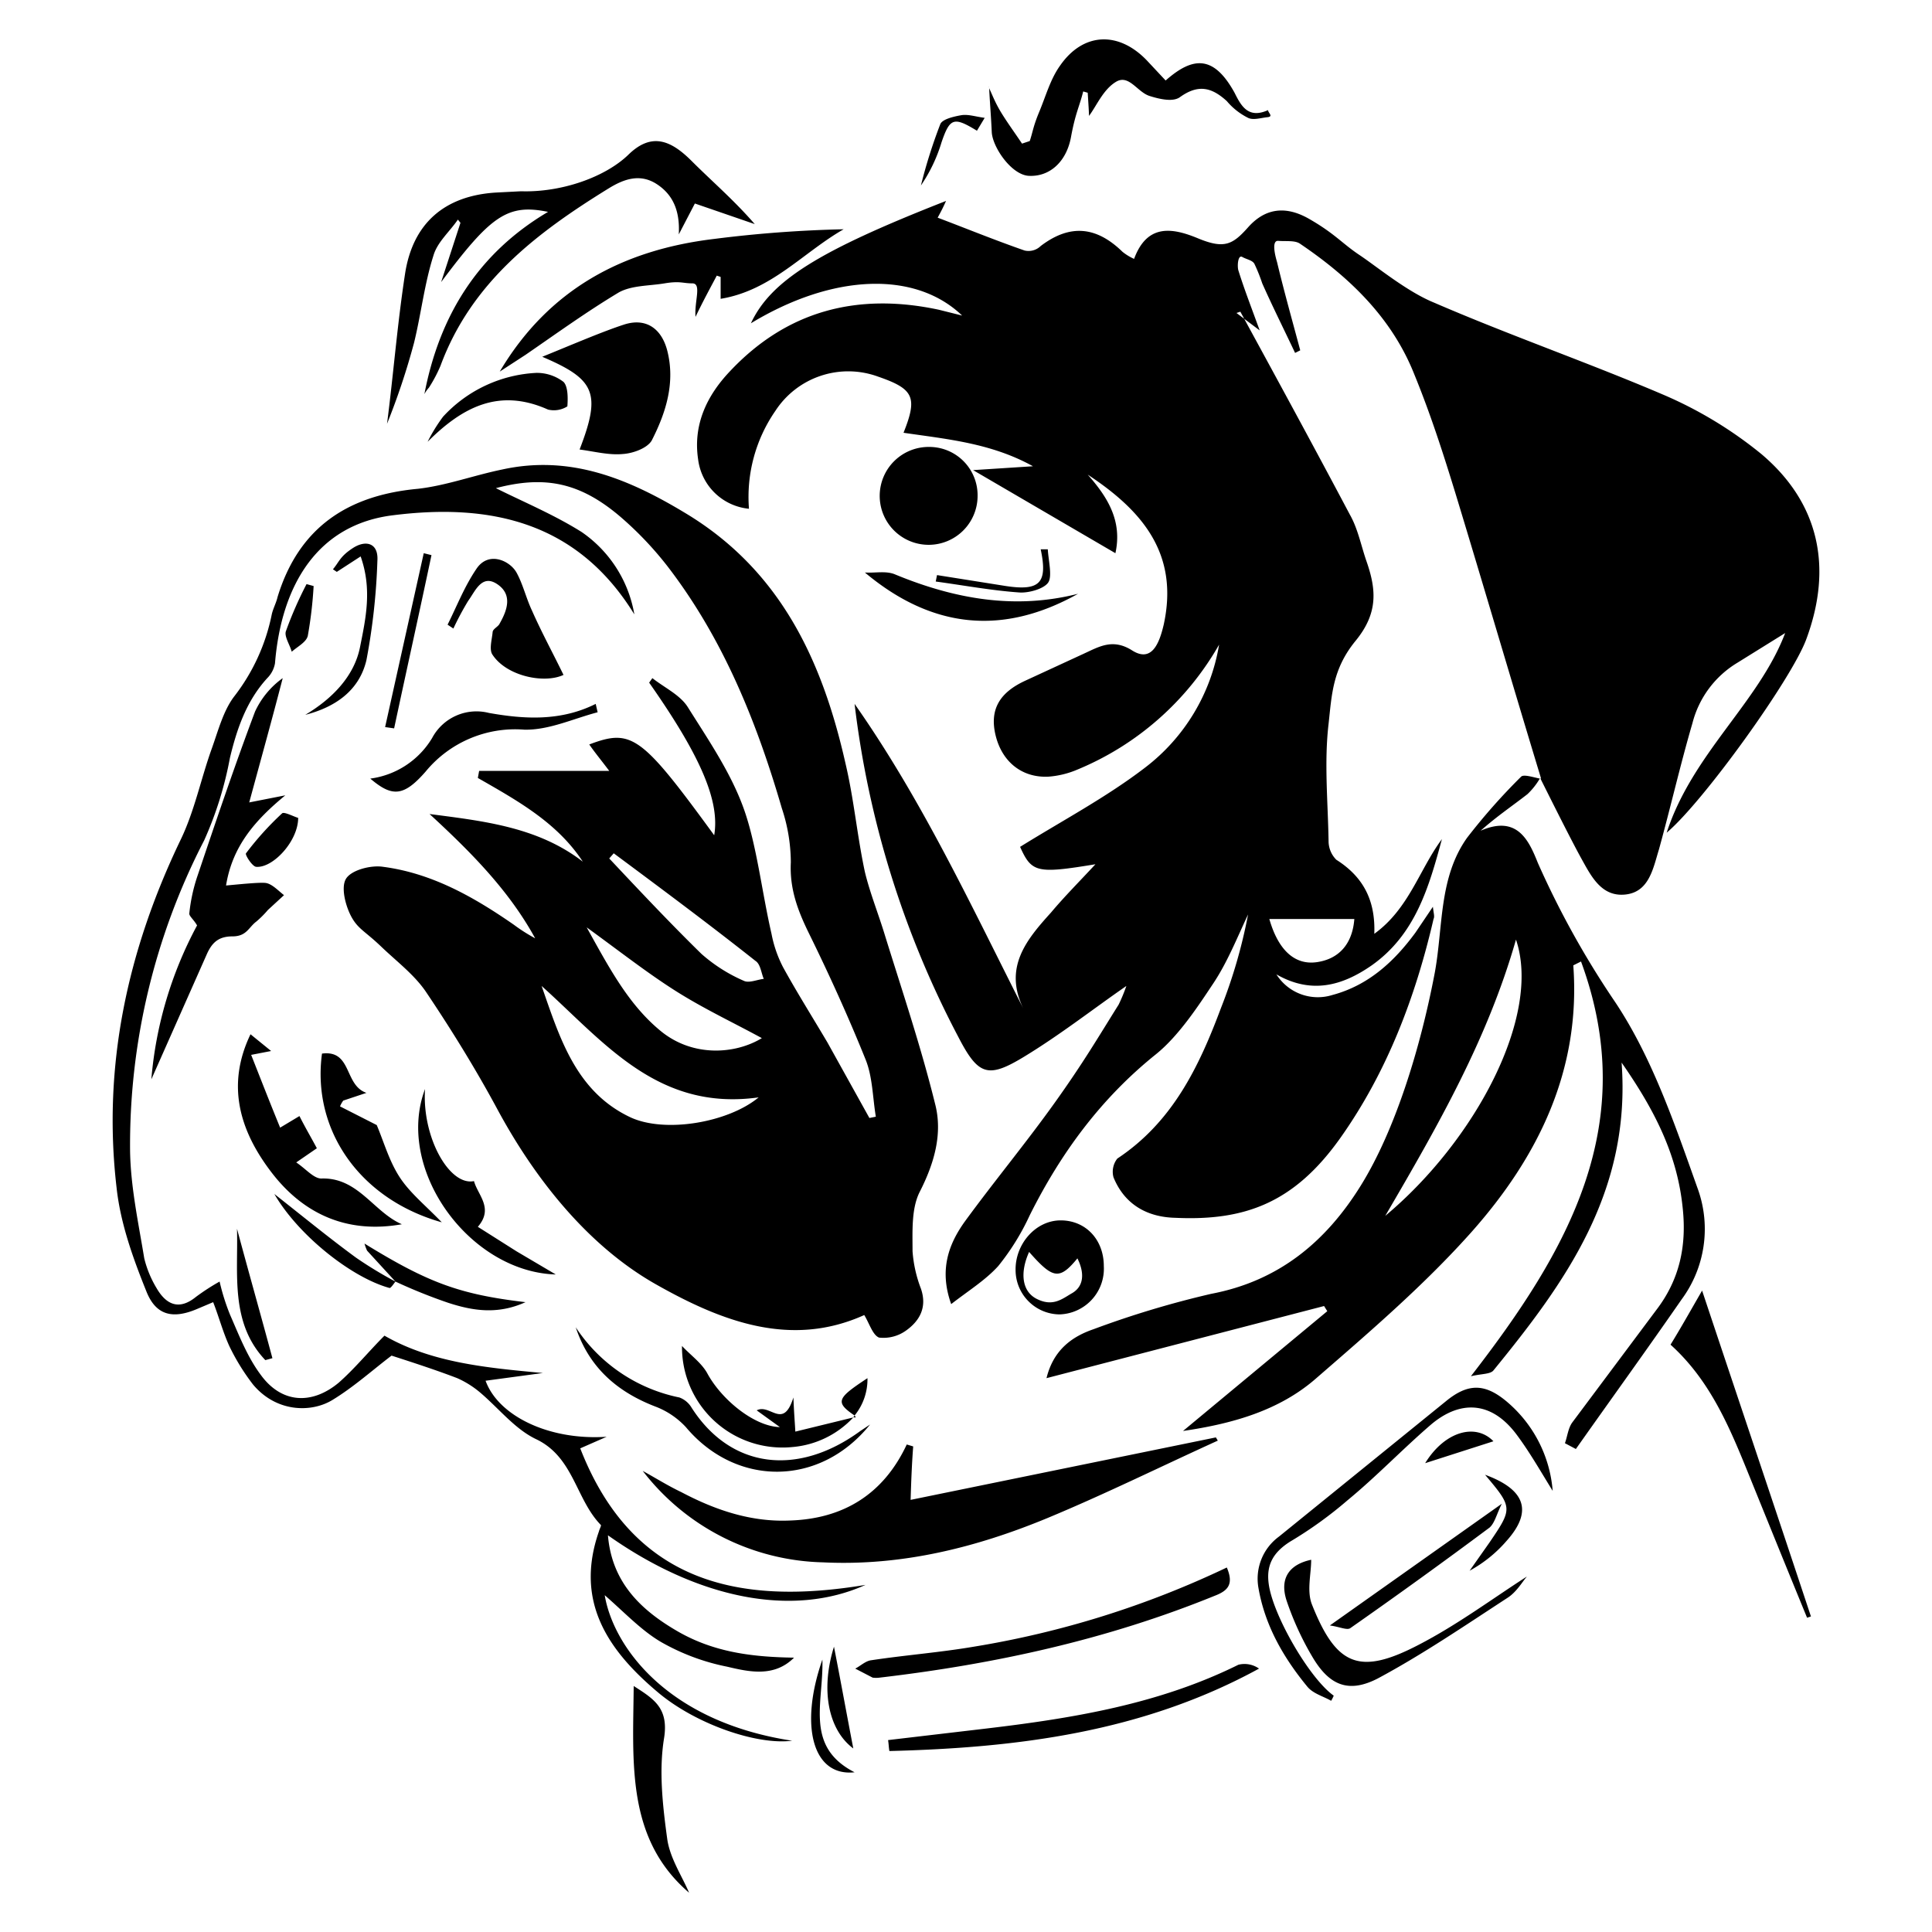 <svg id="Layer_1" data-name="Layer 1" xmlns="http://www.w3.org/2000/svg" viewBox="0 0 300 300">
  <title>1-27</title>
  <path d="M105.5,217a3.7,3.7,0,0,1,1.9,1.6c6.1,9.5,16.5,10.7,26.2,3.6l1.5-1c-7.8,9.7-20.8,9.7-28.6.4a12.5,12.5,0,0,0-4.5-3.1c-6.1-2.3-10.5-6.1-12.6-12.4A25.3,25.3,0,0,0,105.5,217Zm-44-17.9h0Zm103,5a6.9,6.9,0,0,1-6.8-6.8c-.1-4.1,3.1-7.8,7-7.8s6.7,3,6.7,7.1A7.1,7.1,0,0,1,164.5,204.1Zm1.8-3.2c2.1-1.1,2.1-3.3,1-5.5-2.8,3.4-3.8,3.2-7.5-1-1.4,3.1-1.2,6.1,1.2,7.3S164.8,201.8,166.3,200.9Zm-33.6,18.9-.2.3h.4Zm0,0a8.9,8.9,0,0,0,2-5.8C130,217.1,129.6,217.7,132.7,219.8Zm-22.9-6.6c-.9-1.6-2.6-2.8-3.9-4.2A15.6,15.6,0,0,0,123,224.7a14.6,14.6,0,0,0,9.5-4.6l-9,2.2c-.1-1.8-.2-2.8-.3-5.3-1.6,5.1-3.6.9-5.7,2l3.6,2.6C117.1,221.5,112,217.3,109.8,213.2ZM96.7,70.5c1.6-.1,3.8-.9,4.5-2.1,2.2-4.3,3.7-9,2.4-14-.9-3.4-3.3-5.1-6.7-4s-8.5,3.3-12.7,5c8.2,3.5,9.2,5.6,5.8,14.4C92.3,70.1,94.5,70.7,96.7,70.5ZM47.4,111c4.7-1.2,8.4-3.8,9.5-8.5a99.4,99.4,0,0,0,1.7-15.4c.2-2.8-1.8-3.3-3.8-2s-2.1,2.1-3.1,3.3l.6.4L56,86.4c1.8,5.1.8,9.6-.1,14.1S51.6,108.5,47.4,111Zm14.1,88.1h0Zm20.1,3.1c-10.2-1.2-15.1-3-25-9.1a6.6,6.6,0,0,0,.4,1.1l4.4,4.8a82.6,82.6,0,0,0,8.2,3.3C73.3,203.5,77.2,204.2,81.6,202.2Zm-39-16.8c3.7,6.4,12,13,17.9,14.6.2,0,.6-.6.9-1a61.8,61.8,0,0,1-6.1-3.7C51.2,192.3,47.3,189.1,42.6,185.4ZM32.1,148.2c.8-1.8,1.8-2.8,4-2.8s2.5-1.4,3.7-2.3a15.3,15.3,0,0,0,1.8-1.8l2.5-2.3c-.9-.7-1.9-1.8-2.9-1.9s-3.9.2-6.1.4c1-6.2,4.6-10.2,9.2-14l-5.6,1.1c1.9-7,3.6-13.1,5.2-19.3a13.2,13.2,0,0,0-4.3,5.2c-3.2,8.5-6.1,17.1-9,25.7a26.6,26.6,0,0,0-1.2,5.6c-.1.4.7,1,1.2,1.9a61.1,61.1,0,0,0-7.1,23.9ZM151.7,20.3l1.2-2c-1.5-.2-2.6-.6-3.7-.4s-2.9.6-3.2,1.4a80.5,80.5,0,0,0-3,9.5,24.3,24.3,0,0,0,3.2-6.7C147.5,18.3,148.1,18.1,151.7,20.3ZM103.1,270c.8-4.8-1.6-6.2-4.7-8.2-.1,11.9-1.2,23.7,8.6,32.1-1.1-2.6-3-5.4-3.4-8.4C102.9,280.4,102.3,275,103.1,270ZM67.3,39.7c.6-2.1,2.5-3.7,3.8-5.6l.4.5-3,9.2c7.7-10.3,10.3-12.2,16.6-10.9-11,6.5-16.9,16.3-19.2,28.3a4.6,4.6,0,0,1,.7-1,22.1,22.1,0,0,0,1.8-3.4c4.8-13,15-20.7,26.2-27.6,2.3-1.4,4.8-2.3,7.4-.6s3.6,4.3,3.4,7.8l2.5-4.8,9.3,3.2c-3.2-3.7-6.6-6.6-9.8-9.8s-6.2-4.5-9.8-1-10.4,5.9-16.7,5.7l-3.9.2c-8,.5-12.9,4.8-14.1,12.6S61.1,58,60.1,65.8a109.5,109.5,0,0,0,4.2-12.6C65.4,48.7,65.9,44.1,67.3,39.7Zm16,18.2a21.1,21.1,0,0,0-14.5,6.8,25.5,25.5,0,0,0-2.4,3.9c5.4-5.4,11.1-8.4,18.7-5a3.9,3.9,0,0,0,3-.5c.1-1.3.1-3.1-.6-3.8A6.8,6.8,0,0,0,83.3,57.9ZM131,35.6a192.1,192.1,0,0,0-20.1,1.5c-14.2,1.7-25.7,7.8-33.3,20.6l4-2.6c4.8-3.3,9.5-6.7,14.5-9.7,2-1.1,4.7-1,7.1-1.4s2.8,0,4.3,0,.3,2.8.5,5.2c1.3-2.7,2.3-4.5,3.3-6.4l.6.2v3.4C119.8,45.1,124.7,39.2,131,35.6Zm22.5-22.2h0v.2A.4.4,0,0,1,153.5,13.4ZM66.1,119.8a18,18,0,0,1,15.3-6.5c3.8.1,7.6-1.7,11.4-2.7l-.3-1.3c-5.4,2.7-11,2.4-16.6,1.4a7.8,7.8,0,0,0-8.8,3.9,13.2,13.2,0,0,1-9.6,6.3C60.9,123.8,62.7,123.7,66.1,119.8Zm93.6-92.5c3.3.2,5.9-2.2,6.6-6s1.3-4.7,1.9-7.1l.7.2c.1,1.6.2,3.1.2,3.6,1.2-1.6,2.2-4.1,4.2-5.3s3.3,1.6,5.2,2.2,3.7.9,4.7.2c2.9-2.1,5-1.5,7.3.6a10.3,10.3,0,0,0,3.3,2.6c.8.4,2,0,3-.1s.1-.7.1-1.1c-3.1,1.4-4.2-.7-5.2-2.7-3.2-5.8-6.4-5.7-10.7-1.9l-2.9-3.1c-4.4-4.6-9.9-4.4-13.5.8-1.5,2.1-2.2,4.7-3.2,7.1s-1,3.1-1.5,4.6l-1.2.4c-1-1.5-2.1-3-3.1-4.6s-1.4-2.7-2-4c.1,2.2.3,4.5.4,6.8S157,27.1,159.7,27.3ZM102.7,255c-3.1-1.8-5.7-4.6-8.8-7.3,1.3,7.8,9.5,19.6,29.1,22.6-5.4.7-14.8-2.5-20.7-7.4-7.9-6.6-13.1-14.2-9.3-25.1.1-.4.4-.9.3-1-3.9-4-4.2-10.5-10-13.3-3.4-1.6-5.9-4.9-8.9-7.4A14.8,14.8,0,0,0,71,214c-3.4-1.3-6.8-2.4-10.2-3.5-2.9,2.2-5.9,4.9-9.2,6.9s-8.7,1.9-12.3-2.4a33.4,33.4,0,0,1-3.7-6c-1-2.2-1.6-4.5-2.5-6.8l-2.6,1.1c-3.6,1.5-6.2,1-7.7-2.6-2.1-5.2-4.1-10.7-4.7-16.3-2.2-18.9,1.7-36.8,9.9-53.9,2.2-4.5,3.2-9.6,4.9-14.3,1-2.8,1.8-5.9,3.5-8.1a30.6,30.6,0,0,0,5.8-12.7c.2-.9.7-1.8.9-2.7C46.4,81.9,54,76.9,64.9,75.9c4.4-.5,8.7-2.1,13.1-3,10.5-2.3,19.5,1.4,28.3,6.7,14.9,8.9,21.4,23,25,39,1.3,5.5,1.8,11.2,3,16.8.8,3.3,2.1,6.5,3.1,9.8,2.7,8.7,5.6,17.3,7.8,26.2,1.2,4.6-.1,9.2-2.4,13.7-1.3,2.6-1.1,6.1-1.1,9.2a20.2,20.2,0,0,0,1.3,5.8c1,2.9-.2,5-2.3,6.5a6,6,0,0,1-4.2,1.1c-1-.4-1.5-2.2-2.3-3.5-11.3,5.1-22,1.1-32.4-4.8S83.1,183.2,77.1,172c-3.3-6.1-7-12.1-10.9-17.9-1.8-2.7-4.6-4.8-7-7.1s-3.5-2.7-4.5-4.4-1.8-4.7-1-6.1,3.9-2.2,5.8-1.9c7.6,1,14.1,4.7,20.3,9a26.6,26.6,0,0,0,3.3,2.1C79,138.2,73,132.2,66.7,126.4c8.4,1.1,16.8,2,23.8,7.4-4-6.1-10.2-9.5-16.3-13l.2-1.1H94.6c-1.2-1.6-2.2-2.8-3.1-4.1,6.6-2.5,8.1-1.4,19.4,14.1.9-5.3-2.1-12.3-10.1-23.7l.5-.7c1.9,1.5,4.3,2.6,5.5,4.5,3.2,5.1,6.7,10.2,8.7,15.8s2.8,12.9,4.3,19.4a18.9,18.9,0,0,0,1.8,5.2c2.2,4,4.6,7.8,6.9,11.7l6.5,11.7,1-.2c-.5-3-.5-6.2-1.6-8.9-2.7-6.7-5.7-13.3-8.9-19.8-1.7-3.5-2.9-6.8-2.7-10.8a26.9,26.9,0,0,0-1.4-8.4c-3.9-13.4-9.1-26.3-17.7-37.5a53.2,53.2,0,0,0-7.3-7.7c-6.3-5.4-11.8-6.5-19.4-4.5,4.2,2.1,9,4.1,13.3,6.8a19.5,19.5,0,0,1,8.2,12.8C89.7,81.1,76.3,78.1,61.1,80c-11.7,1.4-17.4,10.7-18.4,23a4.3,4.3,0,0,1-1.2,2.3c-3.2,3.5-4.7,7.8-5.8,12.4a56,56,0,0,1-4,12.8,102.9,102.9,0,0,0-11.5,48.3c.1,5.6,1.3,11.1,2.2,16.6a16.6,16.6,0,0,0,1.9,4.6c1.5,2.6,3.5,3.5,6.1,1.4a34.3,34.3,0,0,1,3.7-2.4,34,34,0,0,0,1.6,5.1c1.4,3.2,2.7,6.6,4.8,9.4,3.2,4.4,7.9,4.7,12.1,1.2,2.5-2.2,4.7-4.9,7.1-7.3,7.3,4.2,15.9,5,24.6,5.8l-8.9,1.2c2,5.5,9.9,9.3,18.8,8.7l-4.1,1.8c8.1,20.8,24.5,24.5,44.3,21.2-11.3,5.1-26,2.2-40-7.7.6,7.3,5.1,11.6,10.8,14.9s11.7,4,18.1,4.1c-3.1,3.1-7,2.2-10.4,1.4A34,34,0,0,1,102.7,255Zm15.1-84.6c-15.7,2.2-24-8.6-33.7-17.3,2.8,8,5.3,16.4,13.8,20.4C103.3,176,113.1,174.3,117.8,170.4Zm.5-9.2c-4.4-2.4-9.1-4.6-13.5-7.4s-8.6-6.1-13.7-9.8c3.5,6.3,6.5,12,11.5,16.1S114.2,163.7,118.3,161.2Zm.3-9.2c-.4-.9-.5-2.3-1.3-2.8-7.2-5.7-14.6-11.2-22-16.7l-.7.8c4.7,5,9.4,10,14.3,14.8a24.8,24.8,0,0,0,6.6,4.2C116.3,152.7,117.6,152.1,118.6,152Zm23.2,72.6-1-.3c-3.6,7.7-9.8,11.5-18,11.8-6.1.3-11.7-1.6-17-4.4-2.1-1-4-2.2-6-3.3a36.4,36.4,0,0,0,28,14.2c12.2.6,23.8-2.3,34.9-6.9,8.9-3.7,17.6-8,26.4-12l-.3-.5-47.4,9.7C141.5,229.7,141.6,227.2,141.8,224.6ZM156.2,91l-10.7-1.7-.2,1c4.4.6,8.7,1.4,13,1.7,1.5.1,3.9-.6,4.5-1.6s0-3.4-.1-5.1h-1.1C162.7,90.5,161.5,91.8,156.2,91Zm83.1,29.9h0Zm-5.5,96.6c-3.3-2.7-5.9-2.7-9.3.1l-25.9,21a8.1,8.1,0,0,0-3.2,7.9c1,5.9,3.9,10.9,7.6,15.4.9,1.1,2.5,1.5,3.7,2.2a5.9,5.9,0,0,0,.4-.8c-3.8-2.7-9.5-12.6-10.1-17.4-.4-3,.8-4.9,3.3-6.5a62.8,62.8,0,0,0,8.9-6.4c4.5-3.7,8.5-7.9,12.9-11.7s9.4-4,13.5,1.6c2,2.7,3.7,5.7,5.5,8.6A20.2,20.2,0,0,0,233.8,217.5Zm-24.1,35.3q11-7.7,21.6-15.6c.8-.7,1.1-2.1,1.9-3.7l-26.7,18.9C208,252.6,209.2,253.2,209.7,252.8Zm29.5-131.9h.1c-4.5-14.8-8.8-29.5-13.3-44.3-1.9-6.2-3.9-12.4-6.4-18.5-3.5-8.8-10.1-15.1-17.8-20.3-.8-.5-2.2-.3-3.3-.4s-.5,2.3-.2,3.3c1.1,4.6,2.4,9.2,3.6,13.7l-.8.4c-1.7-3.6-3.5-7.2-5.1-10.8a26.8,26.8,0,0,0-1.2-3c-.3-.6-1.2-.7-1.9-1.1s-.8,1.5-.6,2.1c.9,2.9,2,5.7,3.3,9.3l-2.4-1.8-.6-1.1-.6.2,1.2.9c5.5,10.1,11,20.2,16.4,30.4,1.2,2.1,1.7,4.6,2.5,7,1.6,4.5,2,8.2-1.6,12.6s-3.7,8.4-4.2,12.9c-.7,6-.1,12.1,0,18.2a4.1,4.1,0,0,0,1.2,2.9c4.1,2.6,6.1,6.2,5.9,11.5,5.4-3.9,7-10,10.5-14.7-2,7.4-4.1,14.8-10.9,19.6-4.6,3.2-9.4,4.5-14.8,1.4a7.6,7.6,0,0,0,8.7,3.2c5.6-1.5,9.6-5.2,12.9-9.7l2.7-4c.1,1,.3,1.5.1,1.9-2.8,12.1-7.2,23.7-14.4,33.9s-14.9,13-25.7,12.5c-4.4-.1-7.9-2.1-9.6-6.3a3.3,3.3,0,0,1,.6-2.9c8.6-5.7,12.7-14.3,16.1-23.4a80.3,80.3,0,0,0,4.2-14.5c-1.7,3.6-3.2,7.4-5.4,10.7s-5.3,8.1-8.9,11c-8.6,6.9-14.8,15.4-19.6,25a37.4,37.4,0,0,1-4.9,7.9c-2,2.2-4.6,3.8-7.3,5.9-1.9-5.3-.4-9.3,2.1-12.8,4.6-6.3,9.5-12.2,14-18.5s6.7-10.1,9.9-15.2a26.1,26.1,0,0,0,1.2-2.9c-5.2,3.6-10.3,7.6-15.9,11s-7.1,2.9-10.2-3.1a148.4,148.4,0,0,1-16.1-51.7c10.4,14.8,18,31.1,26.2,47.3-3.1-6.4.5-10.7,4.3-14.9,2.1-2.5,4.4-4.8,6.9-7.5-9.1,1.5-9.9,1.3-11.7-2.7,6.6-4.1,13.4-7.7,19.4-12.3a30.2,30.2,0,0,0,11.5-19.1,45.2,45.2,0,0,1-22,19.4,14.1,14.1,0,0,1-4.5,1.1c-4.1.2-7.2-2.3-8.2-6.4s.7-6.7,4.6-8.5l9.1-4.2c2.4-1.1,4.5-2.4,7.5-.5s4.2-1,4.9-4c2.4-11-3.3-17.7-11.8-23.3,3.1,3.5,5.4,7.2,4.3,12.2L151.1,73l9.3-.6c-6.5-3.6-13.3-4.2-20.1-5.2,2.2-5.5,1.6-6.8-3.9-8.7a13.5,13.5,0,0,0-16,5.3A23.5,23.5,0,0,0,116.3,79a8.8,8.8,0,0,1-7.9-7.7c-.8-5.4,1.4-9.9,4.9-13.6,8.9-9.5,19.9-12.3,32.5-9.6l3.6.9c-7.3-7-20.1-6.5-32.8,1.2,3.1-6.6,10.4-11.2,30.3-19-.4.9-.7,1.5-1.3,2.6,4.5,1.7,8.9,3.5,13.5,5.1a2.7,2.7,0,0,0,2.5-.7c4.6-3.5,8.7-3,12.7.9a8.2,8.2,0,0,0,1.8,1.1c2-5.4,5.8-4.9,9.9-3.2s5.4,1,7.8-1.7,5.5-3.6,9.5-1.3,5.1,3.8,7.8,5.6,7.4,5.7,11.6,7.4c11.8,5.1,23.9,9.3,35.6,14.3a63.6,63.6,0,0,1,15.2,9.2c9,7.6,11.1,17.6,7,28.7-2.2,6.1-16,25.3-21.7,30.1,4-12.3,14.3-20.2,18.4-31l-7.4,4.6a15.4,15.4,0,0,0-7,9.4c-1.9,6.5-3.4,13.1-5.2,19.6-.9,2.9-1.5,6.6-5.2,7s-5.3-2.8-6.8-5.5S241.3,125.1,239.2,120.9Zm-42.1,21.8c1.4,4.9,4,7.2,7.4,6.7s5.5-2.8,5.8-6.7Zm34.2,96.8-3.1,4.4a20.6,20.6,0,0,0,5.8-4.7c4-4.5,2.9-7.9-3.4-10.2C234.9,234.1,234.9,234.2,231.3,239.5Zm-97-150.6c10.5,8.8,21.5,9.8,33.1,3.3-9.8,2.5-19.2.8-28.4-3C137.6,88.6,135.9,89,134.3,88.9Zm87,138.3,10.6-3.4C229.1,220.9,224.3,222.3,221.3,227.2Zm38.1-18.4c6.2,5.6,9.2,12.9,12.2,20.3s6,14.8,9,22.1l.6-.2c-5.5-16.6-11.1-33.2-16.9-50.6C262.4,203.7,261,206.2,259.4,208.8Zm1.7-7c-5.4,7.8-10.9,15.4-16.4,23.2l-1.7-.9c.4-1.1.5-2.4,1.2-3.3l13-17.4c3.6-4.7,4.7-9.9,4.1-15.7-.8-8.2-4.2-15.1-9.5-22.7,1.5,20.1-8.8,34.2-19.9,47.8-.5.6-1.8.5-3.5.9,15.1-19.5,26.4-39.1,17.1-64.4l-1.2.6c1.2,16.3-5.5,29.8-15.8,41.4-7.3,8.2-15.8,15.5-24.1,22.7-5.8,5.1-13.2,7.1-20.7,8.2l22.4-18.6-.5-.8L162.5,214c1.1-4.5,4.1-6.5,7.3-7.6a147.9,147.9,0,0,1,18.3-5.5c10.5-2,17.8-8.1,23.2-16.8s9.3-21.5,11.5-33.1c1.3-7.1.6-14.7,5-20.9a95,95,0,0,1,8.4-9.5c.4-.4,1.9.1,2.9.3a11.2,11.2,0,0,1-1.9,2.4c-2.3,1.8-4.7,3.4-7.3,5.7,5.7-2.5,7.5,1.5,8.9,5a138.1,138.1,0,0,0,12,21.6c5.8,8.7,9.3,19.1,12.9,29.2A18.4,18.4,0,0,1,261.1,201.8Zm-25.7-55.9c-4.4,15.4-12,28.7-20.3,42.9C229.1,177.1,239.4,157.7,235.4,145.9ZM144.3,69.4a7.6,7.6,0,1,0,7.5,7.6A7.5,7.5,0,0,0,144.3,69.4Zm94.9,51.4a.1.1,0,0,1-.1.1h.1ZM76.5,98.1c-.1,1.2-.6,2.8,0,3.6,2.2,3.3,8,4.5,11,3.1-1.6-3.3-3.4-6.6-4.9-10-.9-1.9-1.4-4.1-2.4-5.9s-4.3-3.4-6.2-.6S71,94,69.5,97l.9.6a45,45,0,0,1,2.3-4.3c1.1-1.5,2.1-4.2,4.5-2.6s1.6,4,.4,6.1C77.4,97.3,76.6,97.6,76.5,98.1ZM43.8,126.3a46.8,46.8,0,0,0-5.6,6.2c-.2.2,1,2.1,1.6,2.1,2.6.2,6.5-4,6.5-7.6C45.6,126.8,44.1,126,43.8,126.3ZM44.4,98c-.3.8.6,2.1.9,3.2.9-.8,2.3-1.5,2.5-2.5a64.8,64.8,0,0,0,.9-7.7l-1.1-.3A59.7,59.7,0,0,0,44.4,98Zm18,92.1c-4.4-1.9-6.8-7.3-12.5-7.1-1.2,0-2.4-1.5-3.9-2.5l3.2-2.2c-.9-1.7-1.8-3.2-2.7-5l-3,1.8c-1.6-3.9-3-7.5-4.5-11.3l3.1-.6-3.2-2.6c-3.8,7.9-1.7,15,3.3,21.5S54,191.6,62.4,190.1ZM41.2,211.2l1.1-.3c-1.8-6.7-3.7-13.4-5.5-20.1C37,197.8,35.7,205.4,41.2,211.2Zm15.7-41.5c-3.5-1.2-2.2-6.7-6.9-6.1-1.6,11.8,5.8,22.6,18.6,26.2-2.6-2.7-5-4.6-6.6-7.1s-2.4-5.4-3.5-8l-5.7-2.9a4.1,4.1,0,0,1,.5-.9Zm8.9-83.8-6,27,1.4.2c1.9-8.9,3.9-17.9,5.8-26.9ZM190.5,243.4a145.8,145.8,0,0,1-39.3,12.3c-5.3.9-10.6,1.3-15.9,2.1-.9.1-1.7.9-2.5,1.3l2.7,1.4a4,4,0,0,0,1.1,0c17.9-2.1,35.3-5.9,52-12.7C190.7,247,191.6,246,190.5,243.4Zm13.2,5.7c-.8-2.1-.1-4.7-.1-6.9-3.3.7-5,2.8-3.8,6.4a45.7,45.7,0,0,0,4,8.7c2.6,4.4,5.6,5.7,10.2,3.3,6.9-3.7,13.5-8.2,20.1-12.5,1.4-.9,2.3-2.5,3-3.3-5.3,3.4-10.8,7.5-16.8,10.6C211.1,260.2,207.5,258.7,203.7,249.1Zm-11.4,9.4c-12.3,6.1-25.6,8.3-39.1,9.9l-15.3,1.8c.1.6.1,1.1.2,1.7,19.8-.5,39.3-2.9,57.4-12.8A3.9,3.9,0,0,0,192.3,258.5ZM80.2,194.3l-6-3.8c2.5-2.9,0-4.9-.6-7.1-3.8.8-8.1-6.8-7.6-14.3-4.7,12.5,6.9,28.4,20.3,28.8Zm52.3,77.2c-1-5.2-2-10.7-3-15.8C127.4,262.4,128.6,268.6,132.5,271.5Zm-4.8-13.8c-3.6,10.3-1.5,18.2,5,17.5C124.9,271.2,127.9,264.4,127.7,257.7Z"/>
</svg>
